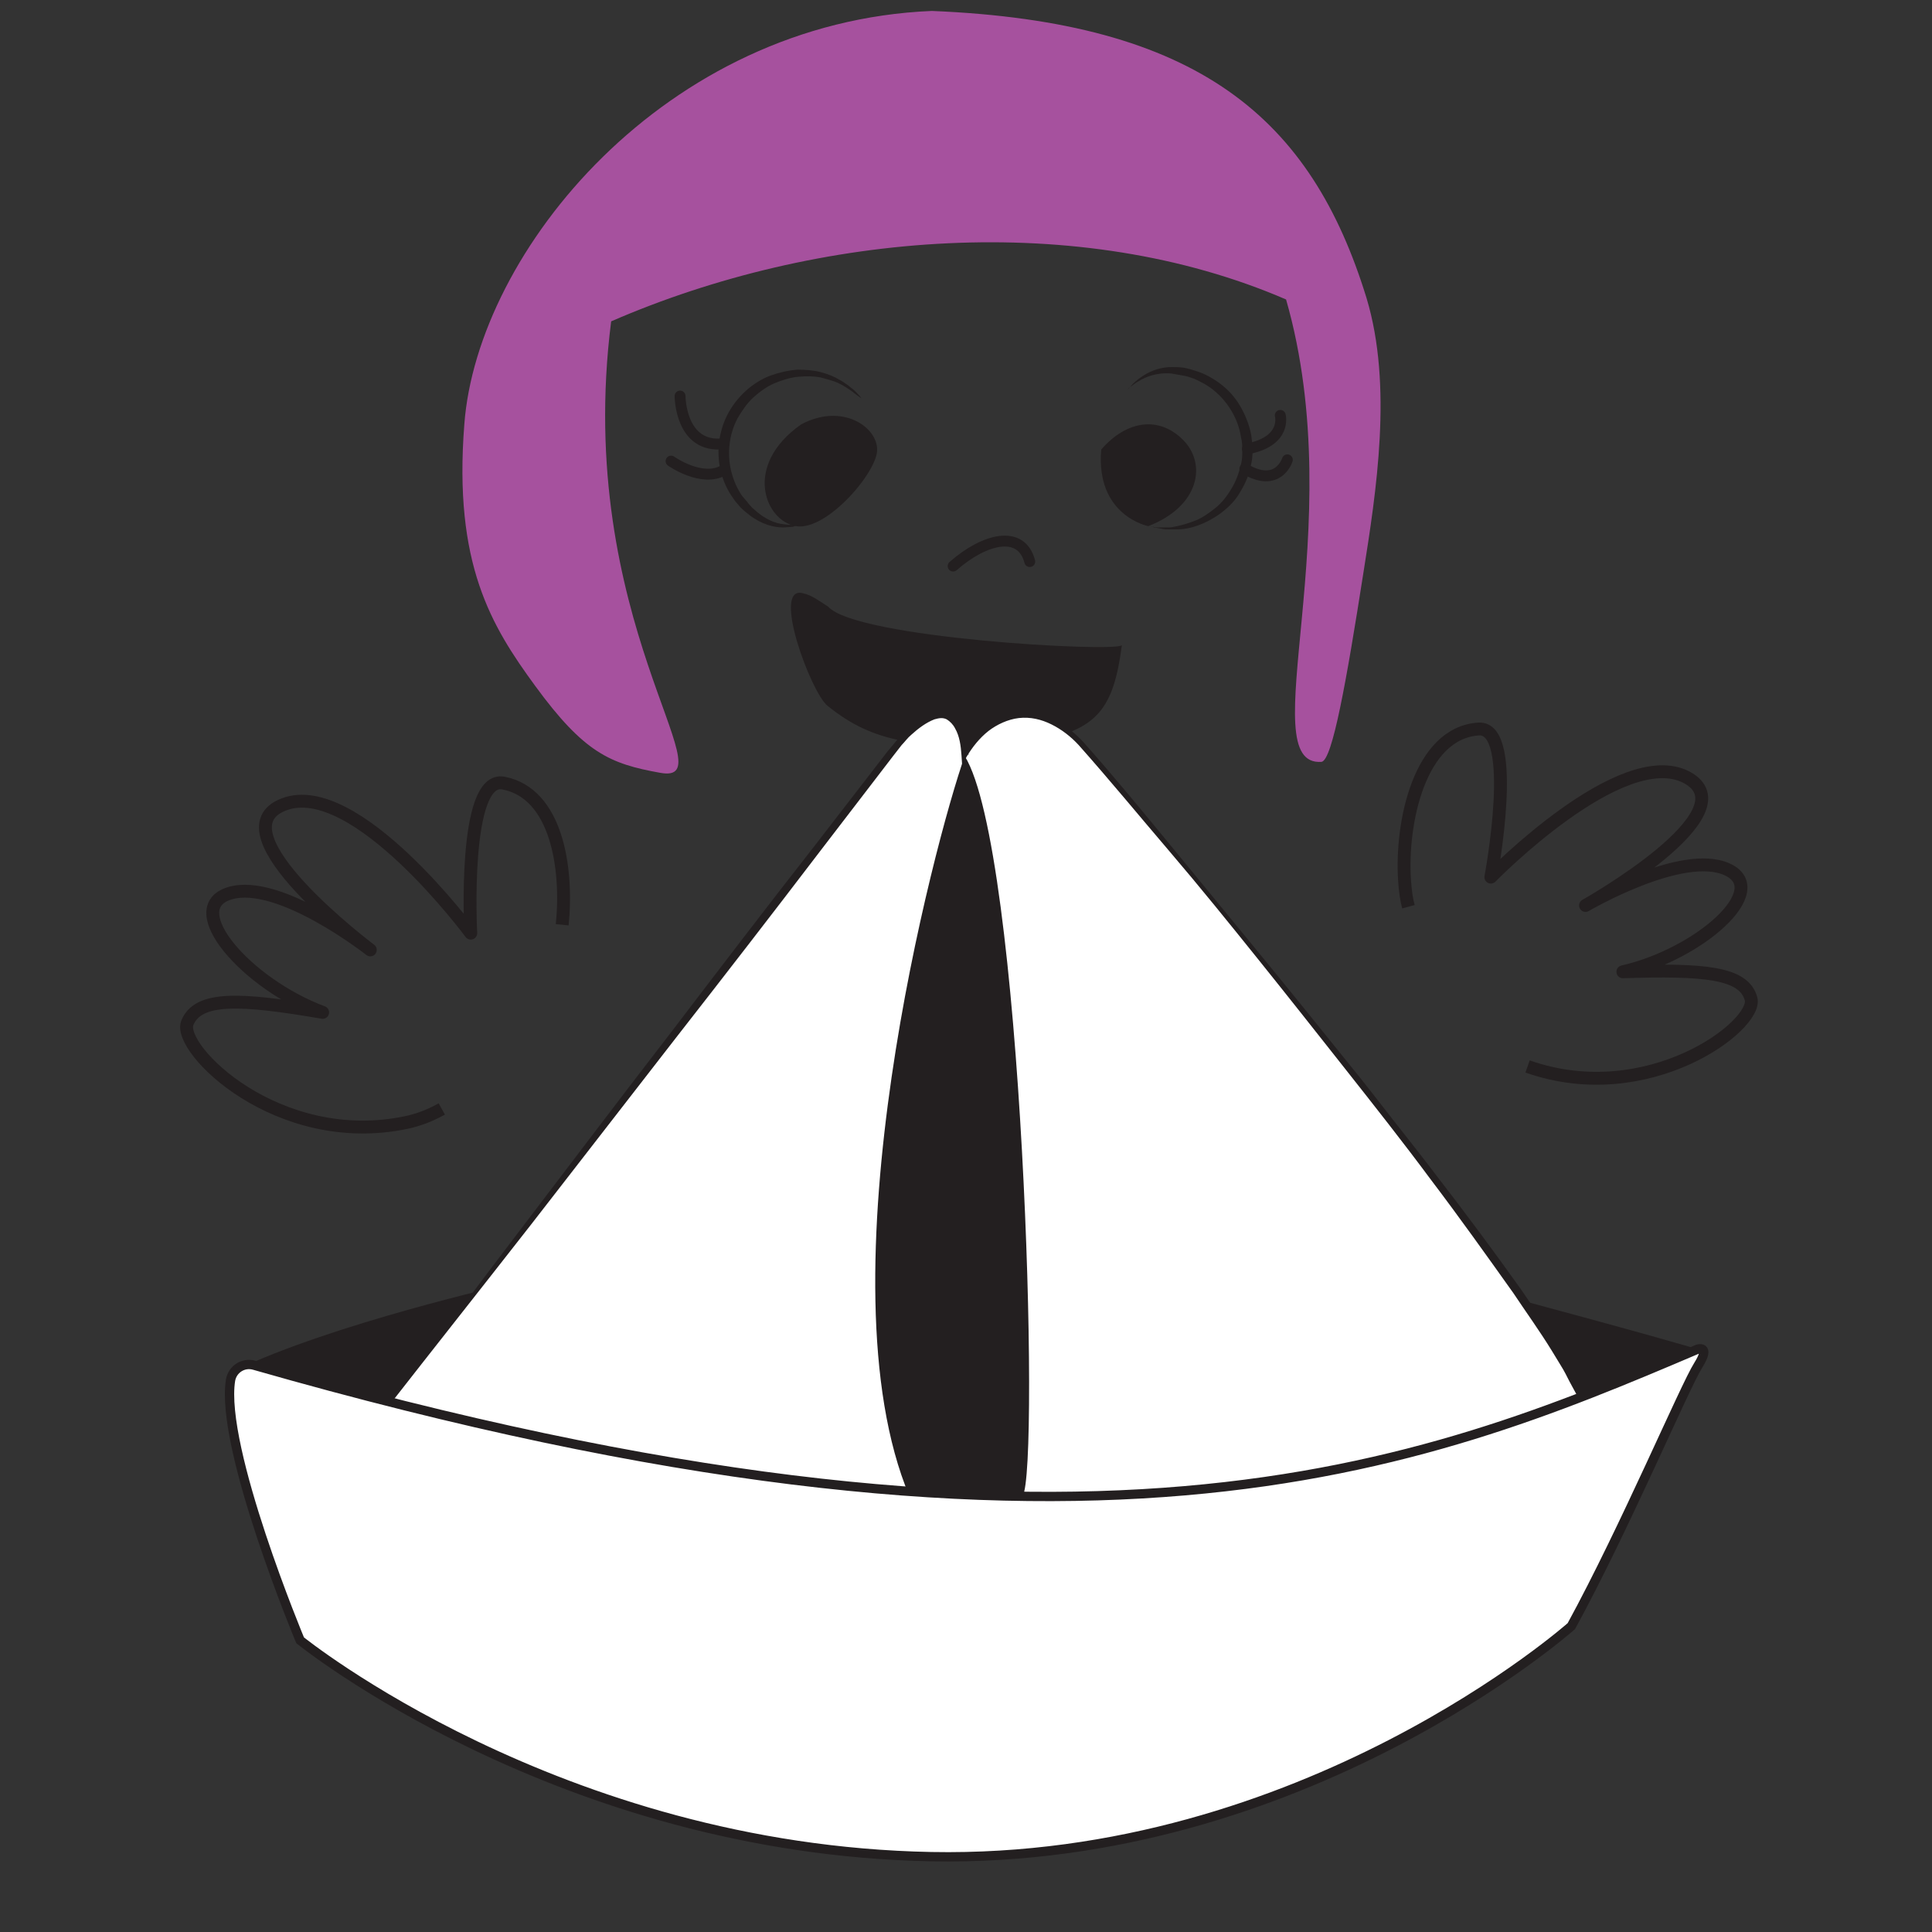 <?xml version="1.0" encoding="utf-8"?>
<!-- Generator: Adobe Illustrator 19.1.0, SVG Export Plug-In . SVG Version: 6.00 Build 0)  -->
<svg version="1.1" id="Layer_1" xmlns="http://www.w3.org/2000/svg" xmlns:xlink="http://www.w3.org/1999/xlink" x="0px" y="0px"
	 viewBox="0 0 300 300" style="enable-background:new 0 0 300 300;" xml:space="preserve">
<rect x="0" y="0" width="300" height="300" fill="#333333" stroke="none"/>
<style type="text/css">
	.st0{fill:#231F20;}
	.st1{fill:#A6519E;}
	.st2{fill:none;stroke:#231F20;stroke-width:1.69;stroke-linecap:round;stroke-miterlimit:10;}
	.st3{fill:none;stroke:#231F20;stroke-width:2;stroke-linejoin:round;stroke-miterlimit:10;}
	.st4{fill:#FFFFFF;}
	.st5{fill:#FFFFFF;stroke:#231F20;stroke-width:1.446;stroke-miterlimit:10;}
</style>
<path class="st0" d="M36.5,212.8c15.3-7.3,42.4-13.4,42.4-13.4l-19.2,26L36.5,212.8z"/>
<path class="st0" d="M226.8,199.4c30,8,36.8,10.1,36.8,10.1l-26.1,20.6L226.8,199.4z"/>
<path class="st1" d="M144.7,1.7c41.4,1.7,58.9,16.6,67.5,44.6c4.1,13.6,1.5,30.1-0.5,42.7c-2.6,16.6-4.8,29.1-6.5,29.3
	c-11,0.8,4.7-36.3-5.5-71.8C167.5,32.6,126.9,36,94.9,49.9c-5.9,46.5,18.5,72.1,7.6,70.1c-7.8-1.4-11.8-3.1-19.4-13.5
	c-6.8-9.3-12.7-18.9-11-40.6C74.1,39,103.3,3.4,144.7,1.7z"/>
<g>
	<path class="st0" d="M123.6,81.7c0,0-0.2,0-0.5,0.1c-0.3,0-0.9,0.1-1.5,0.1c-0.7,0-1.5-0.1-2.4-0.4c-0.9-0.3-1.9-0.8-2.8-1.5
		c-0.5-0.4-0.9-0.7-1.4-1.2c-0.2-0.2-0.4-0.5-0.6-0.7c-0.2-0.2-0.4-0.5-0.6-0.8c-0.8-1.1-1.4-2.4-1.8-3.8c-0.4-1.4-0.5-3-0.4-4.5
		c0.2-1.6,0.6-3.1,1.3-4.5c0.7-1.4,1.7-2.7,2.9-3.8c1.1-1,2.5-1.9,3.9-2.4c1.4-0.5,2.8-0.8,4.1-0.9c1.3,0,2.6,0.1,3.7,0.4
		c1.1,0.3,2.1,0.7,2.9,1.2c0.4,0.2,0.8,0.5,1.1,0.7c0.3,0.2,0.6,0.5,0.9,0.7c0.5,0.4,0.8,0.8,1.1,1.1c0.2,0.3,0.3,0.4,0.3,0.4
		s-0.1-0.1-0.4-0.3c-0.3-0.2-0.7-0.5-1.2-0.9c-0.3-0.2-0.6-0.4-0.9-0.6c-0.3-0.2-0.7-0.4-1.1-0.6c-0.8-0.4-1.8-0.6-2.8-0.9
		c-1.1-0.2-2.2-0.2-3.4-0.1c-1.2,0.1-2.5,0.5-3.7,1c-1.2,0.5-2.3,1.3-3.3,2.2c-1,0.9-1.8,2.1-2.5,3.3c-1.3,2.5-1.6,5.4-1,8
		c0.3,1.3,0.8,2.5,1.4,3.5c0.2,0.3,0.3,0.5,0.5,0.7c0.2,0.2,0.4,0.5,0.6,0.7c0.3,0.4,0.7,0.9,1.1,1.2c1.6,1.5,3.3,2.2,4.6,2.3
		c0.6,0.1,1.1,0.1,1.5,0.1C123.5,81.7,123.6,81.7,123.6,81.7z"/>
</g>
<g>
	<path class="st0" d="M178.3,81.7c0,0,0.2,0,0.5,0.1c0.2,0,0.4,0,0.7,0.1c0.3,0,0.6,0,0.9,0c0.3,0,0.7,0,1.1,0
		c0.4,0,0.8-0.1,1.3-0.2c0.9-0.2,1.9-0.5,2.9-0.9c1-0.4,2-1.1,3-1.9c1-0.8,1.8-1.8,2.5-3c0.7-1.1,1.2-2.5,1.5-3.8
		c0.2-0.8,0.2-1.4,0.2-2.1c0-0.7,0-1.4-0.2-2.1c-0.4-2.8-2-5.4-4-7.1c-1-0.9-2.2-1.5-3.3-2c-0.6-0.2-1.1-0.4-1.8-0.5
		c-0.6-0.1-1.1-0.2-1.7-0.3c-2.2-0.2-4,0.5-5.1,1.2c-0.6,0.3-1,0.7-1.3,0.9c-0.3,0.2-0.4,0.4-0.4,0.4s0.1-0.1,0.4-0.4
		c0.2-0.3,0.6-0.7,1.1-1.1c0.5-0.4,1.2-0.9,2.1-1.3c0.9-0.4,2-0.7,3.2-0.7c0.6,0,1.2,0,1.9,0.1c0.6,0.1,1.3,0.3,1.9,0.5
		c1.3,0.4,2.6,1.1,3.8,2c1.2,0.9,2.3,2.1,3.1,3.5c0.8,1.4,1.4,2.9,1.7,4.5c0.1,0.8,0.2,1.6,0.2,2.4c0,0.8-0.1,1.7-0.3,2.4
		c-0.3,1.6-1,3-1.8,4.3c-0.8,1.3-1.9,2.3-3,3.1c-1.1,0.8-2.3,1.4-3.4,1.8c-1.1,0.4-2.2,0.6-3.2,0.6c-0.5,0-0.9,0-1.3,0
		c-0.4,0-0.8,0-1.1-0.1c-0.7-0.1-1.2-0.2-1.5-0.3C178.5,81.7,178.3,81.7,178.3,81.7z"/>
</g>
<path class="st0" d="M171,69.8c4-4.6,9-5.2,12.7-1.5c3.7,3.7,2.6,10.3-5.4,13.4C178.3,81.7,170.1,80.1,171,69.8z"/>
<path class="st0" d="M124.4,65.9c-9.1,6.4-5.6,15-0.8,15.8c4.8,0.8,12.7-8.5,12.6-11.9C136.2,66.3,130.8,62.5,124.4,65.9z"/>
<path class="st2" d="M148,87.9c4.9-4.3,10.6-5.7,11.9-0.7"/>
<path class="st3" d="M218.7,140.8c-0.3-1.1-0.5-2.5-0.6-4.1c-0.6-8.9,2.3-22.9,11.5-23.5c6.3-0.4,1.9,23,1.9,23s20.3-20.8,30.4-15.5
	c10.1,5.4-15.7,19.9-15.7,19.9s15-8.8,22-5.6c7,3.2-4.4,13.2-16.2,15.9c12.6-0.4,18.8,0.1,19.9,4.2s-16,17.1-34.7,10.5"/>
<path class="st3" d="M87.3,143.6c0.9-8.9-0.9-20.4-9.1-22c-6.4-1.3-5.1,23.3-5.1,23.3s-17.9-24.2-29-20s13.4,22.6,13.4,22.6
	s-14.1-11.1-21.8-8.8s2.6,14.1,14.4,18.5c-12.8-2.2-19.3-2.5-21,1.6c-1.7,4,14,19.7,34,15.5c1.9-0.4,3.7-1.1,5.5-2.1"/>
<path class="st0" d="M128.6,94.2c-1.3-0.8-2.5-1.8-4-2.1c-4.8-1.1,1.3,15.4,3.9,17.5c3.5,2.8,7.1,4.8,13.2,5.7
	c6.2,0.9,13,1,19.2-0.2c9.4-1.8,12-4.9,13.3-14.9C172.9,101.3,132.9,99.1,128.6,94.2C128.6,94.2,128.6,94.2,128.6,94.2z"/>
<g>
	<path class="st4" d="M59.8,218.9C114.4,148,131,126.1,138.3,117c7.2-9.1,11.2-6.8,11.5,0.3c3.7-6.2,11-9.5,18.1-1.7
		c7.2,7.9,67.9,80.8,77.7,101S72.1,254.3,59.8,218.9z"/>
	<path class="st0" d="M59.8,218.8c7.4-9.8,14.7-19.6,22.1-29.3c7.4-9.7,14.8-19.5,22.3-29.2c7.4-9.7,14.8-19.4,22.4-29.1l11.2-14.5
		l1.5-1.8c0.6-0.6,1.1-1.2,1.7-1.7c1.1-1.1,2.4-2.1,4-2.6c0.8-0.2,1.8-0.3,2.6,0.1c0.8,0.4,1.4,1.1,1.8,1.9c0.7,1.5,0.9,3.1,1,4.6
		l-0.8-0.2c1-1.6,2.2-3,3.7-4.2c1.5-1.1,3.3-2,5.2-2.1c1.9-0.2,3.8,0.2,5.4,1.1c1.6,0.9,3.1,2.1,4.3,3.4c4.8,5.4,9.4,11,14,16.6
		l13.8,16.8c4.6,5.6,9.1,11.2,13.7,16.9c2.3,2.8,4.5,5.7,6.7,8.5c2.2,2.8,4.5,5.7,6.7,8.6c4.4,5.7,8.8,11.6,13,17.5
		c2,3,4.2,5.9,6.1,9l1.5,2.3c0.5,0.8,0.9,1.6,1.4,2.4l1.3,2.4c0.1,0.3,0.2,0.4,0.3,0.7c0.1,0.3,0.2,0.6,0.2,0.8
		c0.1,0.5,0,1.1-0.2,1.6c-0.3,1-0.9,1.8-1.6,2.5c-0.7,0.7-1.4,1.3-2.2,1.8c-1.6,1-3.2,1.9-4.9,2.6c-3.4,1.5-6.8,2.6-10.4,3.6
		c-7,2-14.2,3.4-21.3,4.7c-7.2,1.2-14.4,2.1-21.6,2.9c-14.4,1.5-29,2.4-43.5,2.4c-7.3,0-14.5-0.2-21.8-0.6
		c-7.2-0.4-14.5-1.1-21.7-2.2c-7.2-1.1-14.3-2.6-21.2-5.1c-3.4-1.3-6.7-2.8-9.8-4.8C63.7,225.1,60.9,222.4,59.8,218.8L59.8,218.8
		L59.8,218.8z M59.9,218.9c1.2,3.4,4,6,6.9,8c3,2,6.4,3.4,9.8,4.6c6.8,2.3,14,3.8,21.1,4.8c7.2,1,14.4,1.6,21.6,2
		c7.2,0.4,14.5,0.5,21.7,0.4c7.2-0.1,14.5-0.4,21.7-0.8c7.2-0.4,14.4-1,21.6-1.8c7.2-0.8,14.4-1.7,21.5-2.9
		c7.1-1.2,14.2-2.6,21.2-4.5c3.5-1,6.9-2.1,10.2-3.5c1.6-0.7,3.2-1.5,4.7-2.5c1.4-1,2.8-2.1,3.3-3.6c0.1-0.4,0.2-0.7,0.1-1.1
		c0-0.2-0.1-0.4-0.1-0.5c0-0.1-0.2-0.4-0.2-0.6l-1.3-2.4c-0.4-0.8-0.8-1.6-1.3-2.4l-1.4-2.3c-1.9-3.1-4-6-6-9
		c-4.2-5.9-8.4-11.8-12.8-17.6c-4.3-5.8-8.8-11.5-13.3-17.2c-4.5-5.7-9-11.4-13.5-17c-4.5-5.6-9.1-11.3-13.8-16.8
		c-4.7-5.5-9.3-11.1-14.1-16.5c-1.2-1.3-2.6-2.4-4.2-3.2c-1.6-0.8-3.3-1.2-5.1-1c-1.7,0.2-3.4,1-4.7,2c-1.4,1.1-2.5,2.5-3.4,4
		l-0.7,1.3l-0.1-1.5c-0.1-1.5-0.3-3-1-4.2c-0.3-0.6-0.8-1.1-1.3-1.4c-0.6-0.3-1.2-0.2-1.9,0c-1.3,0.5-2.5,1.4-3.6,2.4
		c-0.6,0.5-1,1.1-1.5,1.6l-1.4,1.8l-11.2,14.6c-7.4,9.7-14.9,19.4-22.4,29c-7.5,9.7-15,19.3-22.5,29C75,199.7,67.4,209.3,59.9,218.9
		z"/>
</g>
<path class="st0" d="M149.8,117.4c-4.7,13.3-22.7,81.3-8.6,114.9c1.7,4.3,14.9,4.3,17.6,0S158.8,131.9,149.8,117.4z"/>
<path class="st5" d="M263.6,209.5c-42.9,18.3-94.9,39.5-224.1,2.5c-1.7-0.5-3.4,0.6-3.7,2.3c-1.7,10.5,10.8,40.4,10.8,40.4
	s40.1,32.5,98,33.6s99.4-35.8,99.4-35.8c8.3-15.2,17.6-37.2,19.7-40.5C265.7,208.8,263.6,209.5,263.6,209.5z"/>
<path class="st2" d="M193.7,69.7c6.2-1.2,5.1-5.2,5.1-5.2"/>
<path class="st2" d="M193.3,72.8c5.2,3.1,6.6-1.4,6.6-1.4"/>
<path class="st2" d="M112.4,73c-3.4,2-8.2-1.4-8.2-1.4"/>
<path class="st2" d="M112.4,68.9c-6.8,0.8-6.8-7.4-6.8-7.4"/>
<rect x="315.7" y="12.3" class="st1" width="192.8" height="192.8"/>
</svg>
